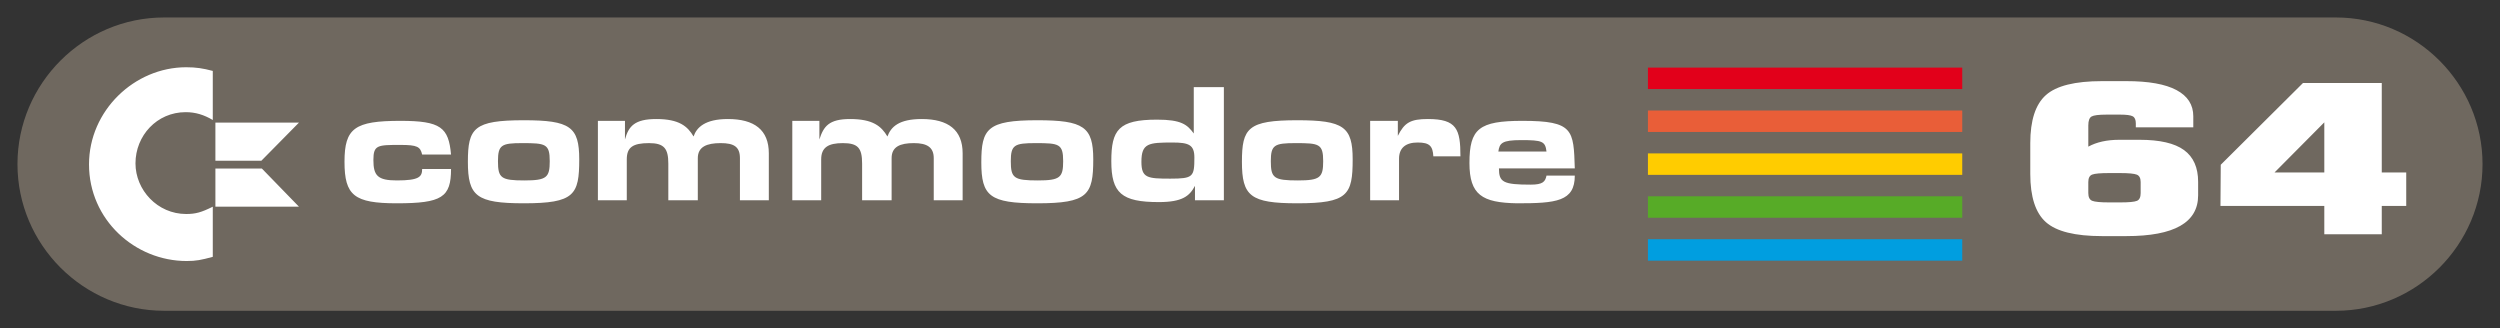 <?xml version="1.0" encoding="UTF-8" standalone="no"?>
<!-- Generator: Adobe Illustrator 13.0.0, SVG Export Plug-In . SVG Version: 6.00 Build 14948)  -->

<svg
   xmlns:ns="&amp;ns_sfw;"
   xmlns:dc="http://purl.org/dc/elements/1.1/"
   xmlns:cc="http://creativecommons.org/ns#"
   xmlns:rdf="http://www.w3.org/1999/02/22-rdf-syntax-ns#"
   xmlns:svg="http://www.w3.org/2000/svg"
   xmlns="http://www.w3.org/2000/svg"
   xmlns:sodipodi="http://sodipodi.sourceforge.net/DTD/sodipodi-0.dtd"
   xmlns:inkscape="http://www.inkscape.org/namespaces/inkscape"
   version="1.2"
   id="Ebene_1"
   x="0px"
   y="0px"
   width="715.35"
   height="93.926"
   viewBox="0 0 715.35 93.926"
   xml:space="preserve"
   sodipodi:docname="c64.svg"
   inkscape:version="0.92.4 (5da689c313, 2019-01-14)"><rect x="0" y="0" width="715.35" height="93.926" fill="#333333" stroke="none"/><defs
   id="defs15" /><sodipodi:namedview
   pagecolor="#ffffff"
   bordercolor="#666666"
   borderopacity="1"
   objecttolerance="10"
   gridtolerance="10"
   guidetolerance="10"
   inkscape:pageopacity="0"
   inkscape:pageshadow="2"
   inkscape:window-width="640"
   inkscape:window-height="480"
   id="namedview13"
   showgrid="false"
   fit-margin-top="5"
   fit-margin-left="5"
   fit-margin-right="5"
   fit-margin-bottom="5"
   inkscape:zoom="1.0122635"
   inkscape:cx="181.33751"
   inkscape:cy="46.962999"
   inkscape:current-layer="Ebene_1" />
<g
   id="g3"
   transform="matrix(2,0,0,2,-167,-796.78)">
	<path
   id="path5"
   d="m 106.982,400.89 h 310.711 c 11.541,0 20.982,9.441 20.982,20.981 v 0 c 0,11.542 -9.441,20.982 -20.982,20.982 H 106.982 C 95.441,442.853 86,433.413 86,421.871 v 0 c 0,-11.539 9.441,-20.981 20.982,-20.981 z"
   inkscape:connector-curvature="0"
   style="fill:#6f685f" />
	<polygon
   id="polygon7"
   points="364.238,411.131 319.269,411.131 319.269,408.062 364.238,408.062 "
   style="fill:#e2001a" />
	<polygon
   id="polygon9"
   points="364.238,417.269 319.269,417.269 319.269,414.2 364.238,414.2 "
   style="fill:#e95e38" />
	<polygon
   id="polygon11"
   points="364.238,423.407 319.269,423.407 319.269,420.337 364.238,420.337 "
   style="fill:#ffcc00" />
	<polygon
   id="polygon13"
   points="364.238,429.543 319.269,429.543 319.269,426.475 364.238,426.475 "
   style="fill:#57ab27" />
	<polygon
   id="polygon15"
   points="364.238,435.682 319.269,435.682 319.269,432.614 364.238,432.614 "
   style="fill:#009ee0" />
	<path
   id="path17"
   d="m 397.986,426.337 c 0,3.889 -3.418,5.833 -10.258,5.833 h -3.5 c -3.854,0 -6.525,-0.666 -8.018,-1.993 -1.494,-1.33 -2.238,-3.632 -2.238,-6.906 v -4.404 c 0,-3.254 0.744,-5.545 2.238,-6.875 1.492,-1.33 4.164,-1.994 8.018,-1.994 h 3.5 c 3.176,0 5.564,0.426 7.164,1.28 1.602,0.854 2.402,2.103 2.402,3.75 v 1.578 h -8.223 v -0.565 c 0,-0.516 -0.148,-0.854 -0.447,-1.013 -0.299,-0.158 -0.896,-0.239 -1.791,-0.239 h -1.955 c -1.111,0 -1.824,0.09 -2.135,0.269 -0.314,0.178 -0.469,0.604 -0.469,1.279 v 3.034 c 1.191,-0.654 2.672,-0.98 4.438,-0.98 h 2.889 c 2.904,0 5.027,0.491 6.371,1.472 1.342,0.982 2.014,2.496 2.014,4.539 z M 283.488,415.679 h -3.961 v 11.364 h 4.133 v -5.94 c 0,-1.549 0.948,-2.325 2.671,-2.325 1.721,0 2.153,0.517 2.238,1.979 h 3.876 c 0,-3.874 -0.517,-5.338 -4.65,-5.338 -2.498,0 -3.359,0.517 -4.306,2.411 z m -162.519,6.827 h -6.651 v 5.455 h 11.955 z m 5.303,-6.574 h -11.955 v 5.454 h 6.576 z m 176.245,8.874 c -3.959,0 -4.563,-0.345 -4.563,-2.326 h 10.852 c -0.172,-5.508 -0.172,-6.801 -7.492,-6.801 -6.202,0 -7.58,1.119 -7.58,6.027 0,4.564 1.81,5.683 6.805,5.77 5.598,0 8.268,-0.259 8.268,-3.961 h -4.049 c -0.173,0.86 -0.516,1.291 -2.241,1.291 z m -4.648,-4.735 c 0.172,-1.206 0.516,-1.637 3.271,-1.637 3.016,0 3.445,0.173 3.617,1.637 z m -153.973,0.43 h 4.133 c -0.344,-3.876 -1.464,-4.822 -7.232,-4.822 -6.545,0 -8.009,1.031 -8.009,5.855 0,4.822 1.378,5.941 7.492,5.941 6.458,0 7.75,-0.861 7.75,-4.909 h -4.133 c 0,1.12 -0.43,1.638 -3.617,1.638 -2.756,0 -3.358,-0.688 -3.358,-2.928 0,-2.153 0.602,-2.153 3.876,-2.153 2.409,0 2.839,0.259 3.098,1.378 z m 96.017,0.687 c 0,-4.649 -1.377,-5.595 -8.009,-5.595 -7.147,0 -8.007,1.205 -8.007,6.026 0,4.823 1.204,5.856 8.007,5.856 7.235,10e-4 8.009,-1.204 8.009,-6.287 z m -11.797,0.261 c 0,-2.326 0.517,-2.583 3.531,-2.583 3.358,0 3.96,0.085 3.96,2.583 0,2.325 -0.431,2.756 -3.617,2.756 -3.444,0 -3.874,-0.346 -3.874,-2.756 z m 48.911,-0.261 c 0,-4.649 -1.292,-5.595 -7.92,-5.595 -7.062,0 -7.923,1.117 -7.923,5.941 0,4.908 1.205,5.941 7.923,5.941 7.231,10e-4 7.92,-1.204 7.92,-6.287 z m -11.71,0.261 c 0,-2.326 0.516,-2.583 3.53,-2.583 3.359,0 3.961,0.085 3.961,2.583 0,2.325 -0.43,2.756 -3.616,2.756 -3.443,0 -3.875,-0.346 -3.875,-2.756 z m -98.945,-0.261 c 0,-4.649 -1.292,-5.595 -7.922,-5.595 -7.147,0 -8.009,1.117 -8.009,5.941 0,4.908 1.207,5.941 8.009,5.941 7.234,10e-4 7.922,-1.204 7.922,-6.287 z m -11.627,0.261 c 0,-2.326 0.517,-2.583 3.446,-2.583 3.358,0 3.961,0.085 3.961,2.583 0,2.325 -0.432,2.756 -3.617,2.756 -3.36,0 -3.79,-0.346 -3.79,-2.756 z m 99.549,-10.594 v 6.631 c -0.947,-1.292 -1.808,-1.979 -5.252,-1.979 -5.511,0 -6.545,1.464 -6.545,5.941 0,4.565 1.465,5.854 6.803,5.854 3.359,0 4.392,-0.86 5.167,-2.324 v 2.063 h 4.134 v -16.188 z m -3.014,7.924 c 2.324,0 3.101,0.344 3.101,2.151 0,2.757 -0.174,3.018 -3.444,3.018 -3.273,0 -4.134,-0.089 -4.134,-2.413 0,-2.67 1.033,-2.756 4.477,-2.756 z m -137.336,-3.221 v -7.023 c -1.419,-0.374 -2.392,-0.524 -3.81,-0.524 -7.398,0 -13.898,6.203 -13.898,13.898 0,7.921 6.574,13.824 13.972,13.824 1.345,0 2.092,-0.15 3.736,-0.6 v -7.172 c -1.645,0.82 -2.465,1.045 -3.81,1.045 -4.11,0 -7.25,-3.436 -7.25,-7.247 0,-3.959 3.064,-7.323 7.174,-7.323 1.421,0 2.616,0.375 3.886,1.122 z m 58.972,0.121 h -3.874 v 11.364 h 4.133 v -5.855 c 0,-1.721 0.861,-2.323 3.187,-2.323 2.153,0 2.756,0.774 2.756,2.927 v 5.251 h 4.219 v -6.026 c 0,-1.636 1.291,-2.152 3.271,-2.152 1.895,0 2.756,0.517 2.756,2.152 v 6.026 h 4.133 v -6.716 c 0,-3.356 -2.067,-4.908 -5.855,-4.908 -3.273,0 -4.479,1.206 -4.91,2.497 -0.861,-1.464 -2.066,-2.497 -5.339,-2.497 -3.1,0 -3.961,1.033 -4.478,2.928 z m 27.815,0 h -3.875 v 11.364 h 4.133 v -5.855 c 0,-1.721 1.033,-2.323 3.099,-2.323 2.154,0 2.756,0.689 2.756,2.927 v 5.251 h 4.221 v -6.026 c 0,-1.636 1.206,-2.152 3.187,-2.152 1.894,0 2.84,0.602 2.84,2.152 v 6.026 h 4.134 v -6.716 c 0,-3.356 -2.066,-4.908 -5.855,-4.908 -3.272,0 -4.393,1.119 -4.908,2.497 -0.862,-1.464 -2.068,-2.497 -5.34,-2.497 -3.013,0 -3.788,1.033 -4.391,2.928 z m 227.03,12.175 h -3.5 v 4.048 h -8.221 v -4.048 h -14.857 l 0.041,-5.892 11.764,-11.696 h 11.273 v 12.797 h 3.5 z m -11.72,-4.791 v -7.171 l -7.123,7.171 z m -26.276,2.946 v -1.576 c 0,-0.558 -0.184,-0.909 -0.551,-1.058 -0.365,-0.147 -1.16,-0.224 -2.381,-0.224 h -1.586 c -1.223,0 -2.023,0.069 -2.402,0.21 -0.381,0.137 -0.57,0.494 -0.57,1.07 v 1.576 c 0,0.597 0.189,0.969 0.57,1.115 0.379,0.148 1.18,0.225 2.402,0.225 h 1.586 c 1.248,0 2.049,-0.075 2.402,-0.225 0.352,-0.144 0.53,-0.516 0.53,-1.113 z"
   inkscape:connector-curvature="0"
   style="fill:#ffffff" />
</g>
</svg>
